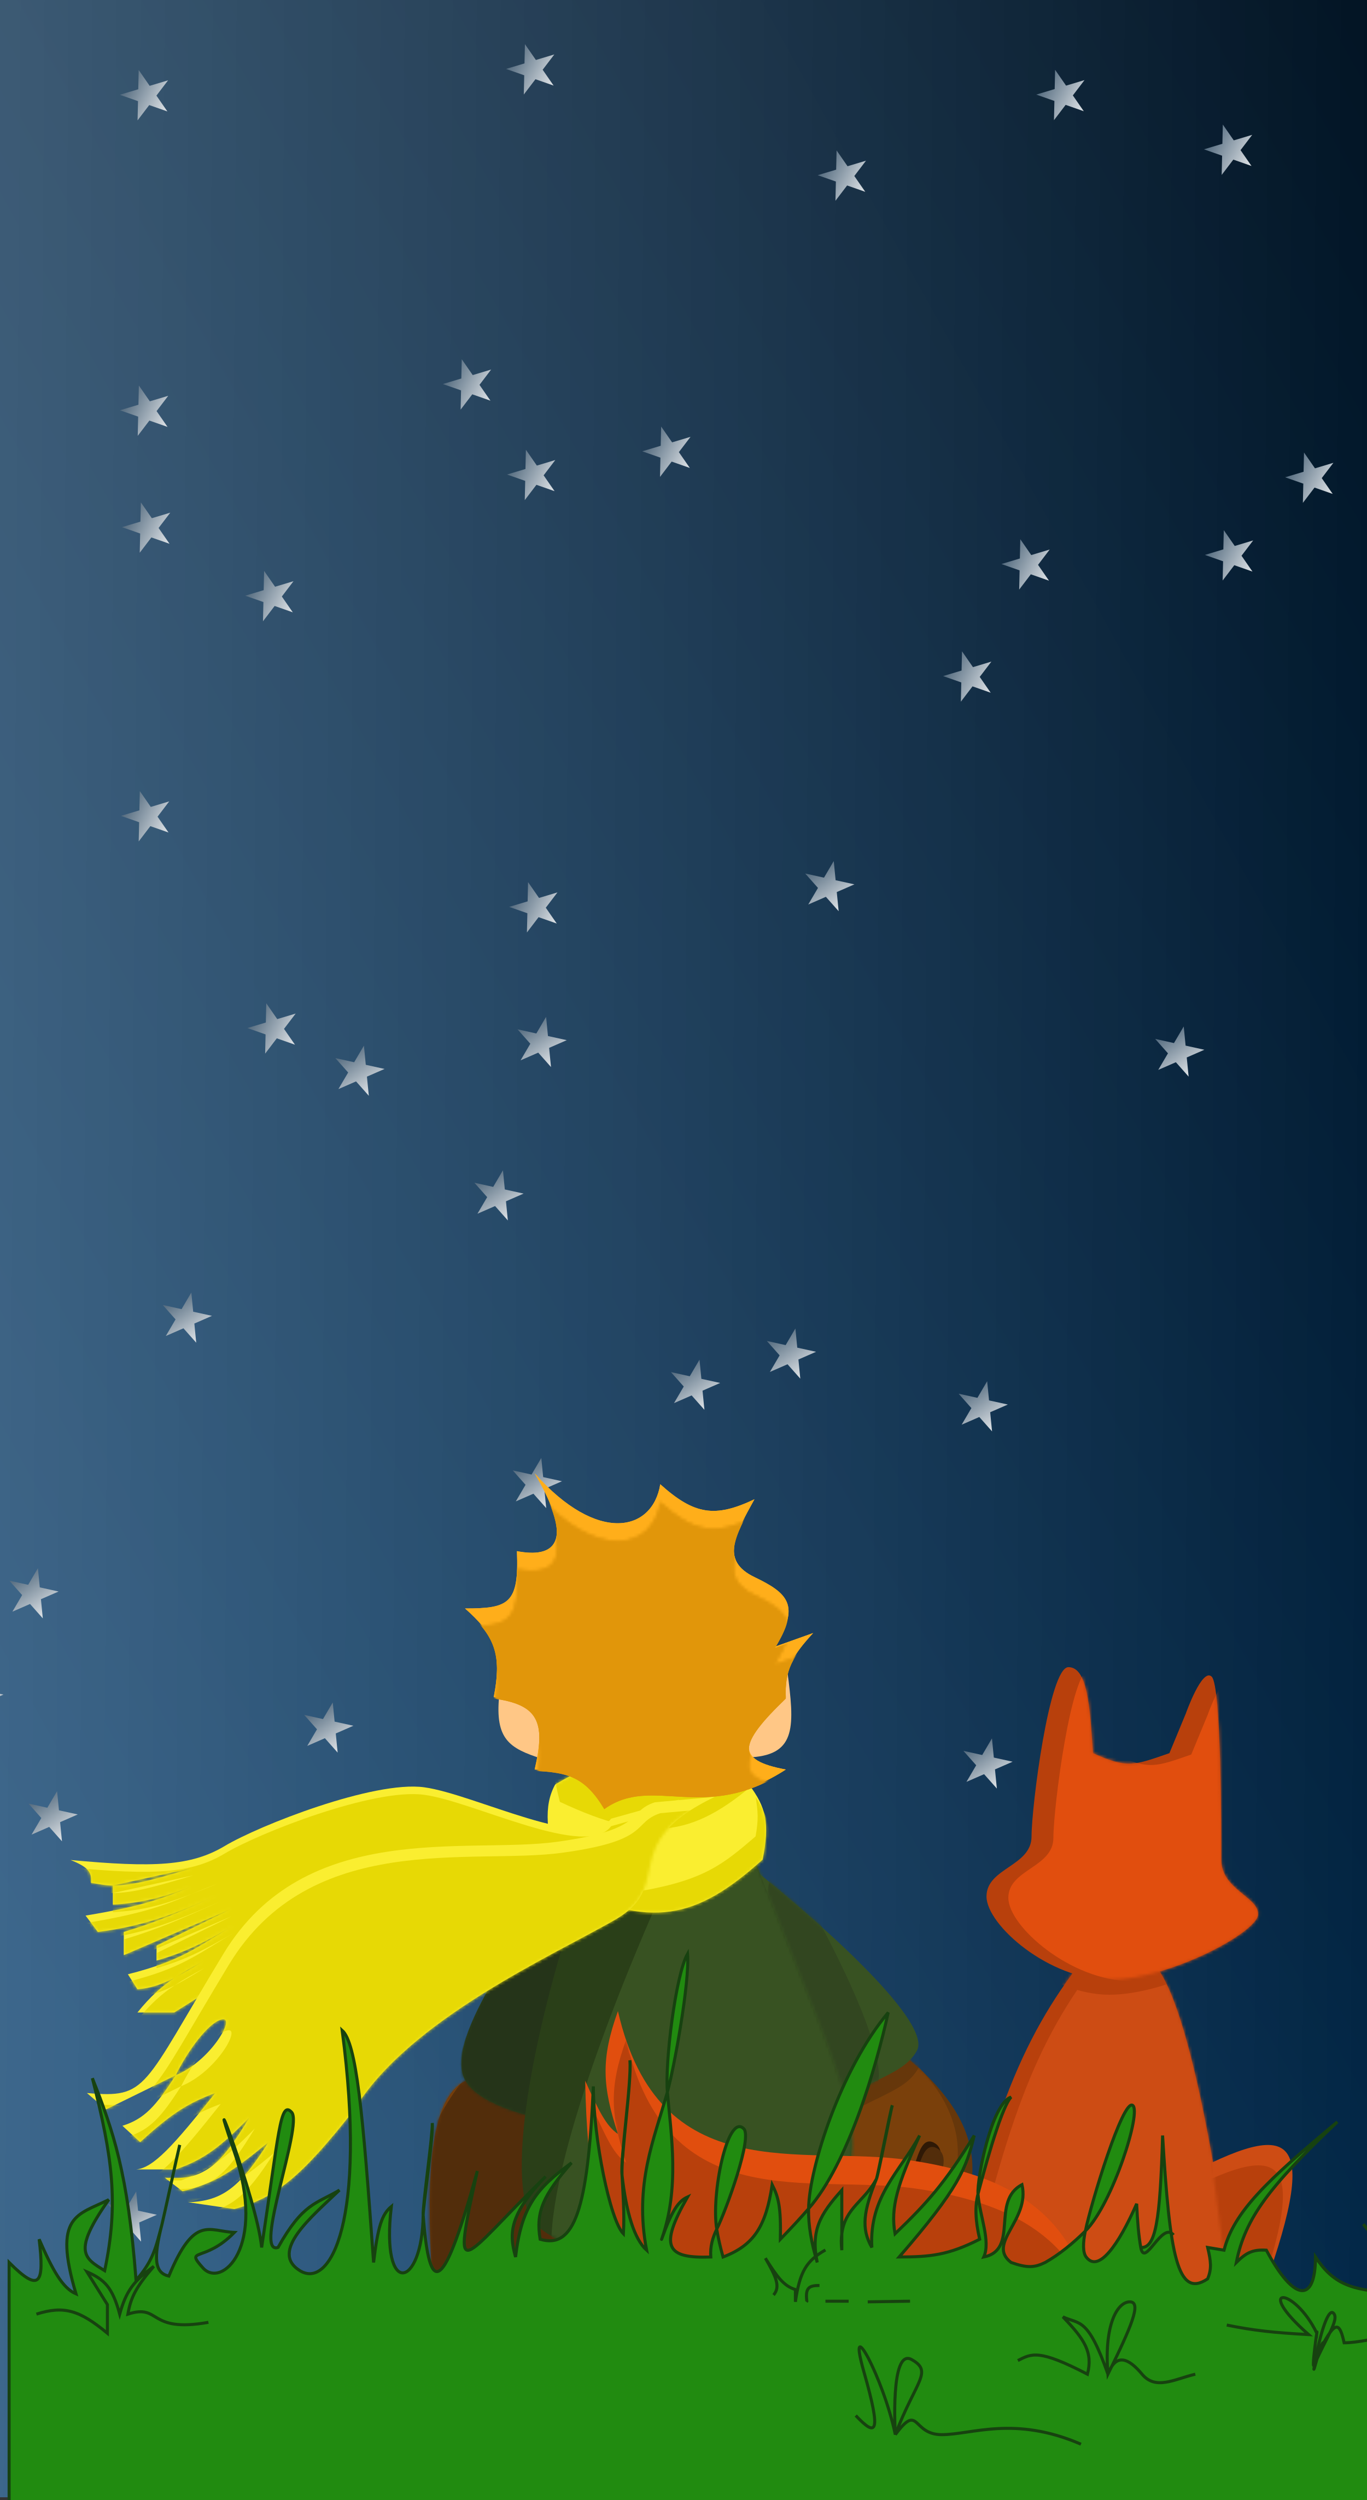 <svg width="450" height="823" viewBox="0 0 450 823" fill="none" xmlns="http://www.w3.org/2000/svg">
<rect x="0" y="0" width="450" height="823" fill="#333333" stroke="none"/>
<rect x="-923.711" width="1373.71" height="822.063" fill="url(#paint0_linear)"/>
<rect x="-923.711" width="1373.71" height="822.063" fill="url(#paint1_linear)" style="mix-blend-mode:darken"/>
<rect x="-923.711" width="1373.71" height="822.063" fill="url(#paint2_linear)"/>
<path d="M46.026 260.415L49.633 265.622L55.701 263.801L51.863 268.841L55.47 274.048L49.491 271.955L45.653 276.995L45.795 270.662L39.816 268.569L45.883 266.748L46.026 260.415Z" fill="url(#paint3_linear)"/>
<path d="M347.328 22.982L350.935 28.189L357.003 26.368L353.165 31.408L356.772 36.615L350.793 34.522L346.955 39.562L347.097 33.229L341.118 31.136L347.186 29.315L347.328 22.982Z" fill="url(#paint4_linear)"/>
<path d="M429.263 148.961L432.871 154.168L438.938 152.347L435.1 157.387L438.707 162.594L432.728 160.501L428.89 165.541L429.033 159.208L423.054 157.115L429.121 155.294L429.263 148.961Z" fill="url(#paint5_linear)"/>
<path d="M335.869 177.511L339.476 182.718L345.544 180.897L341.706 185.937L345.313 191.144L339.334 189.051L335.496 194.091L335.638 187.758L329.659 185.665L335.727 183.844L335.869 177.511Z" fill="url(#paint6_linear)"/>
<path d="M45.708 126.9L49.315 132.108L55.383 130.286L51.544 135.326L55.152 140.534L49.173 138.441L45.335 143.481L45.477 137.148L39.498 135.055L45.565 133.233L45.708 126.9Z" fill="url(#paint7_linear)"/>
<path d="M173.117 148.05L176.724 153.258L182.791 151.436L178.953 156.476L182.561 161.684L176.582 159.591L172.744 164.631L172.886 158.298L166.907 156.205L172.974 154.383L173.117 148.05Z" fill="url(#paint8_linear)"/>
<path d="M86.941 187.935L90.549 193.143L96.616 191.321L92.778 196.361L96.385 201.569L90.406 199.476L86.568 204.516L86.711 198.183L80.732 196.09L86.799 194.268L86.941 187.935Z" fill="url(#paint9_linear)"/>
<path d="M45.657 23.047L49.264 28.255L55.331 26.433L51.493 31.473L55.1 36.681L49.121 34.588L45.283 39.628L45.426 33.295L39.447 31.202L45.514 29.381L45.657 23.047Z" fill="url(#paint10_linear)"/>
<path d="M-12.098 113.942L-8.49 119.15L-2.423 117.328L-6.261 122.368L-2.654 127.576L-8.633 125.483L-12.471 130.523L-12.328 124.19L-18.308 122.097L-12.24 120.275L-12.098 113.942Z" fill="url(#paint11_linear)"/>
<path d="M172.799 14.537L176.406 19.744L182.474 17.923L178.636 22.962L182.243 28.17L176.264 26.077L172.426 31.117L172.568 24.784L166.589 22.691L172.656 20.87L172.799 14.537Z" fill="url(#paint12_linear)"/>
<path d="M173.829 290.378L177.437 295.585L183.504 293.764L179.666 298.804L183.273 304.011L177.294 301.919L173.456 306.958L173.599 300.625L167.619 298.532L173.687 296.711L173.829 290.378Z" fill="url(#paint13_linear)"/>
<path d="M87.653 330.263L91.26 335.47L97.328 333.649L93.49 338.688L97.097 343.896L91.118 341.803L87.28 346.843L87.422 340.51L81.443 338.417L87.51 336.596L87.653 330.263Z" fill="url(#paint14_linear)"/>
<path d="M46.368 165.375L49.976 170.583L56.043 168.761L52.205 173.801L55.812 179.008L49.833 176.916L45.995 181.955L46.138 175.622L40.159 173.53L46.226 171.708L46.368 165.375Z" fill="url(#paint15_linear)"/>
<path d="M-11.386 256.27L-7.779 261.477L-1.711 259.656L-5.549 264.696L-1.942 269.903L-7.921 267.81L-11.759 272.85L-11.617 266.517L-17.596 264.424L-11.528 262.603L-11.386 256.27Z" fill="url(#paint16_linear)"/>
<path d="M152.003 118.262L155.61 123.469L161.678 121.648L157.84 126.688L161.447 131.895L155.468 129.803L151.63 134.842L151.772 128.509L145.793 126.417L151.861 124.595L152.003 118.262Z" fill="url(#paint17_linear)"/>
<path d="M402.853 174.516L406.46 179.723L412.527 177.902L408.689 182.942L412.296 188.149L406.317 186.056L402.479 191.096L402.622 184.763L396.643 182.67L402.71 180.849L402.853 174.516Z" fill="url(#paint18_linear)"/>
<path d="M316.677 214.401L320.284 219.608L326.351 217.787L322.514 222.827L326.121 228.034L320.142 225.941L316.304 230.981L316.446 224.648L310.467 222.555L316.534 220.734L316.677 214.401Z" fill="url(#paint19_linear)"/>
<path d="M275.392 49.513L278.999 54.72L285.067 52.899L281.229 57.939L284.836 63.146L278.857 61.054L275.019 66.093L275.161 59.76L269.182 57.667L275.25 55.846L275.392 49.513Z" fill="url(#paint20_linear)"/>
<path d="M217.638 140.408L221.245 145.615L227.313 143.794L223.475 148.834L227.082 154.041L221.103 151.948L217.265 156.988L217.407 150.655L211.428 148.562L217.496 146.741L217.638 140.408Z" fill="url(#paint21_linear)"/>
<path d="M402.535 41.002L406.142 46.209L412.209 44.388L408.371 49.428L411.979 54.635L405.999 52.542L402.162 57.582L402.304 51.249L396.325 49.156L402.392 47.335L402.535 41.002Z" fill="url(#paint22_linear)"/>
<path d="M165.563 385.242L166.179 391.547L172.366 392.909L166.56 395.443L167.176 401.748L162.972 397.01L157.166 399.544L160.373 394.081L156.169 389.343L162.355 390.705L165.563 385.242Z" fill="url(#paint23_linear)"/>
<path d="M119.795 344.209L120.411 350.514L126.598 351.876L120.792 354.41L121.409 360.715L117.204 355.977L111.399 358.511L114.606 353.048L110.401 348.31L116.588 349.672L119.795 344.209Z" fill="url(#paint24_linear)"/>
<path d="M326.539 572.259L327.156 578.564L333.342 579.926L327.537 582.46L328.153 588.765L323.949 584.027L318.143 586.561L321.35 581.098L317.146 576.36L323.332 577.722L326.539 572.259Z" fill="url(#paint25_linear)"/>
<path d="M336.798 722.188L337.414 728.493L343.601 729.855L337.795 732.39L338.412 738.694L334.207 733.956L328.401 736.491L331.608 731.028L327.404 726.289L333.591 727.651L336.798 722.188Z" fill="url(#paint26_linear)"/>
<path d="M241.316 701.672L241.933 707.976L248.119 709.338L242.314 711.873L242.93 718.178L238.726 713.439L232.92 715.974L236.127 710.511L231.922 705.773L238.109 707.135L241.316 701.672Z" fill="url(#paint27_linear)"/>
<path d="M261.833 437.323L262.449 443.627L268.636 444.989L262.83 447.524L263.447 453.829L259.242 449.09L253.437 451.625L256.644 446.162L252.439 441.424L258.626 442.786L261.833 437.323Z" fill="url(#paint28_linear)"/>
<path d="M12.477 516.233L13.094 522.538L19.28 523.9L13.475 526.434L14.091 532.739L9.886 528.001L4.081 530.535L7.288 525.072L3.083 520.334L9.27 521.696L12.477 516.233Z" fill="url(#paint29_linear)"/>
<path d="M113.482 596.722L114.098 603.026L120.285 604.388L114.479 606.923L115.096 613.227L110.891 608.489L105.086 611.024L108.293 605.561L104.088 600.822L110.275 602.184L113.482 596.722Z" fill="url(#paint30_linear)"/>
<path d="M18.79 589.619L19.406 595.924L25.593 597.286L19.787 599.821L20.404 606.125L16.199 601.387L10.394 603.922L13.601 598.459L9.396 593.72L15.583 595.082L18.79 589.619Z" fill="url(#paint31_linear)"/>
<path d="M62.979 425.486L63.596 431.791L69.782 433.153L63.977 435.687L64.593 441.992L60.389 437.254L54.583 439.788L57.79 434.325L53.586 429.587L59.772 430.949L62.979 425.486Z" fill="url(#paint32_linear)"/>
<path d="M178.188 479.934L178.805 486.239L184.991 487.601L179.186 490.135L179.802 496.44L175.598 491.702L169.792 494.236L172.999 488.773L168.795 484.035L174.981 485.397L178.188 479.934Z" fill="url(#paint33_linear)"/>
<path d="M44.83 721.399L45.447 727.704L51.633 729.066L45.828 731.601L46.444 737.905L42.239 733.167L36.434 735.702L39.641 730.239L35.436 725.5L41.623 726.862L44.83 721.399Z" fill="url(#paint34_linear)"/>
<path d="M-5.672 550.164L-5.056 556.469L1.131 557.831L-4.675 560.365L-4.058 566.67L-8.263 561.932L-14.069 564.466L-10.861 559.003L-15.066 554.265L-8.879 555.627L-5.672 550.164Z" fill="url(#paint35_linear)"/>
<path d="M109.536 560.423L110.153 566.727L116.339 568.089L110.534 570.624L111.15 576.929L106.946 572.19L101.14 574.725L104.347 569.262L100.143 564.524L106.329 565.886L109.536 560.423Z" fill="url(#paint36_linear)"/>
<path d="M301.288 731.658L301.904 737.962L308.091 739.324L302.285 741.859L302.902 748.163L298.697 743.425L292.892 745.96L296.099 740.497L291.894 735.759L298.081 737.12L301.288 731.658Z" fill="url(#paint37_linear)"/>
<path d="M206.596 724.556L207.212 730.86L213.399 732.222L207.593 734.757L208.21 741.062L204.005 736.323L198.199 738.858L201.407 733.395L197.202 728.657L203.389 730.019L206.596 724.556Z" fill="url(#paint38_linear)"/>
<path d="M250.785 560.423L251.402 566.727L257.588 568.089L251.783 570.624L252.399 576.929L248.195 572.19L242.389 574.725L245.596 569.262L241.392 564.524L247.578 565.886L250.785 560.423Z" fill="url(#paint39_linear)"/>
<path d="M156.093 611.714L156.71 618.019L162.896 619.381L157.091 621.915L157.707 628.22L153.503 623.482L147.697 626.016L150.904 620.553L146.7 615.815L152.886 617.177L156.093 611.714Z" fill="url(#paint40_linear)"/>
<path d="M365.994 614.871L366.611 621.175L372.797 622.537L366.992 625.072L367.608 631.377L363.404 626.638L357.598 629.173L360.805 623.71L356.601 618.972L362.787 620.334L365.994 614.871Z" fill="url(#paint41_linear)"/>
<path d="M324.961 454.683L325.577 460.988L331.764 462.35L325.958 464.884L326.575 471.189L322.37 466.451L316.565 468.985L319.772 463.522L315.567 458.784L321.754 460.146L324.961 454.683Z" fill="url(#paint42_linear)"/>
<path d="M230.269 447.581L230.885 453.886L237.072 455.248L231.266 457.782L231.883 464.087L227.678 459.349L221.873 461.883L225.08 456.42L220.875 451.682L227.062 453.044L230.269 447.581Z" fill="url(#paint43_linear)"/>
<path d="M274.458 283.448L275.075 289.753L281.261 291.115L275.456 293.649L276.072 299.954L271.868 295.216L266.062 297.75L269.269 292.287L265.065 287.549L271.251 288.911L274.458 283.448Z" fill="url(#paint44_linear)"/>
<path d="M179.766 334.74L180.383 341.044L186.569 342.406L180.764 344.941L181.38 351.246L177.176 346.507L171.37 349.042L174.577 343.579L170.372 338.841L176.559 340.203L179.766 334.74Z" fill="url(#paint45_linear)"/>
<path d="M389.667 337.896L390.284 344.201L396.47 345.563L390.665 348.097L391.281 354.402L387.077 349.664L381.271 352.198L384.478 346.735L380.274 341.997L386.46 343.359L389.667 337.896Z" fill="url(#paint46_linear)"/>
<path d="M271.271 692.582C271.271 692.582 266.328 651.695 297.334 676.407C328.34 701.119 330.539 729.162 286.1 763.573L282.056 781.546L143.202 789.633V763.573C139.48 715.955 140.912 687.61 155.784 684.045C229.574 656.863 227.433 688.214 271.271 692.582Z" fill="#66370B"/>
<mask id="mask0" mask-type="alpha" maskUnits="userSpaceOnUse" x="141" y="668" width="180" height="122">
<path d="M271.271 692.582C271.271 692.582 266.328 651.695 297.334 676.407C328.34 701.119 330.539 729.162 286.1 763.573L282.056 781.546L143.202 789.633V763.573C139.48 715.955 140.912 687.61 155.784 684.045C229.574 656.863 227.433 688.214 271.271 692.582Z" fill="#7A400B"/>
</mask>
<g mask="url(#mask0)">
<path d="M266.469 687.488C266.469 687.488 261.526 646.601 292.532 671.313C323.538 696.025 325.736 724.068 281.298 758.48L277.253 776.452L138.4 784.54V758.48C134.677 710.861 136.11 682.516 150.982 678.951C224.771 651.769 222.63 683.12 266.469 687.488Z" fill="#7A400B"/>
<path d="M248.263 616.648C279 696.218 289.605 710.105 271.181 732.571C252.757 755.036 180.409 751.891 173.669 732.571C166.928 713.25 178.054 662.205 194.34 616.648H248.263Z" fill="#66370B"/>
<path d="M188.362 734.333C172.145 759.552 168.019 775.506 168.909 807.106L95.569 796.258L115.363 780.074C136.071 707.324 148.492 674.647 176.068 670.411L230.556 690.458L188.362 734.333Z" fill="#522D0B"/>
<path d="M247.933 620.659C274.137 641.719 307.147 671.973 302.237 680.9C297.294 689.886 284.712 689.886 262.243 706.511L247.933 620.659Z" fill="#66370B"/>
</g>
<path d="M290.594 732.119C291.05 718.887 294.638 712.799 297.334 714.147C300.03 715.495 299.35 722.101 290.594 732.119Z" fill="#2F1906"/>
<path d="M290.594 732.119C302.726 723.133 300.97 701.491 307.669 706.062C314.368 710.632 298.253 734.002 286.274 738.412C287.67 736.473 289.103 734.38 290.594 732.119Z" fill="#2F1906"/>
<path d="M251.05 762.672C267.01 759.13 275.553 753.302 286.274 738.412M290.594 732.119C291.05 718.887 294.638 712.799 297.334 714.147C300.03 715.495 299.35 722.101 290.594 732.119ZM290.594 732.119C302.726 723.133 300.97 701.491 307.669 706.062C314.368 710.632 298.253 734.002 286.274 738.412M290.594 732.119C289.103 734.38 287.67 736.473 286.274 738.412" stroke="#2F1906"/>
<path d="M291.492 733.916C291.949 720.684 295.537 714.596 298.233 715.944C300.929 717.292 300.248 723.899 291.492 733.916Z" fill="#522D0B"/>
<path d="M291.492 733.916C303.625 724.93 301.869 703.288 308.568 707.859C315.267 712.43 299.151 735.799 287.172 740.209C288.568 738.27 290.001 736.178 291.492 733.916Z" fill="#522D0B"/>
<path d="M251.948 764.47C267.909 760.928 276.451 755.1 287.172 740.209M291.492 733.916C291.949 720.684 295.537 714.596 298.233 715.944C300.929 717.292 300.248 723.899 291.492 733.916ZM291.492 733.916C303.625 724.93 301.869 703.288 308.568 707.859C315.267 712.43 299.151 735.799 287.172 740.209M291.492 733.916C290.001 736.178 288.568 738.27 287.172 740.209" stroke="#522D0B"/>
<path d="M185.892 698.872C185.892 698.872 154.885 694.829 152.189 682.248C149.493 669.667 166.167 645.084 177.803 628.33L210.157 630.577L185.892 698.872Z" fill="#2A3F18"/>
<mask id="mask1" mask-type="alpha" maskUnits="userSpaceOnUse" x="151" y="628" width="60" height="71">
<path d="M185.892 698.872C185.892 698.872 154.885 694.829 152.189 682.248C149.493 669.667 166.167 645.084 177.803 628.33L210.157 630.577L185.892 698.872Z" fill="#385222"/>
</mask>
<g mask="url(#mask1)">
<path d="M185.283 700.221C185.283 700.221 154.277 696.177 151.581 683.596C148.885 671.015 165.559 646.432 177.195 629.679L209.549 631.925L185.283 700.221Z" fill="#253419"/>
</g>
<path d="M247.524 614.818C273.728 635.878 306.738 666.132 301.827 675.059C296.884 684.045 284.302 684.045 261.834 700.67L247.524 614.818Z" fill="#385222"/>
<mask id="mask2" mask-type="alpha" maskUnits="userSpaceOnUse" x="247" y="611" width="56" height="90">
<path d="M247.524 614.818C273.728 635.878 306.738 666.132 301.827 675.059C296.884 684.045 284.302 684.045 261.834 700.67L247.524 614.818Z" fill="#385222"/>
</mask>
<g mask="url(#mask2)">
<path d="M255.032 606.662C273.444 637.416 295.416 680.263 287.737 688.686C280.008 697.165 267.846 693.541 240.668 705.39L255.032 606.662Z" fill="#324620"/>
</g>
<path d="M248.353 612.155C279.089 691.725 289.695 705.612 271.271 728.078C252.847 750.543 180.499 747.398 173.758 728.078C167.018 708.757 178.144 657.712 194.429 612.155H248.353Z" fill="#2A3F18"/>
<mask id="mask3" mask-type="alpha" maskUnits="userSpaceOnUse" x="171" y="612" width="110" height="132">
<path d="M248.667 612.605C279.447 691.923 290.068 705.767 271.617 728.161C253.167 750.556 180.717 747.421 173.967 728.161C167.217 708.902 178.358 658.017 194.667 612.605H248.667Z" fill="#141E0C"/>
</mask>
<g mask="url(#mask3)">
<path d="M284.929 603.194C294.5 713.637 301.32 733.93 277.396 759.856C253.472 785.782 183.209 767.621 181.595 740.944C179.981 714.267 204.144 649.397 231.952 592.736L284.929 603.194Z" fill="#385222"/>
</g>
<path d="M246.556 587.443C252.174 594.891 253.447 600.138 251.05 612.155C228.89 632.017 214.499 634.98 184.094 620.692C179.715 602.577 178.88 594.576 182.746 587.443C212.469 569.431 222.558 583.987 246.556 587.443Z" fill="#FAEE30"/>
<mask id="mask4" mask-type="alpha" maskUnits="userSpaceOnUse" x="180" y="578" width="73" height="52">
<path d="M246.556 587.443C252.174 594.891 253.447 600.138 251.05 612.155C228.89 632.017 214.499 634.98 184.094 620.692C179.715 602.577 178.88 594.576 182.746 587.443C212.469 569.431 222.558 583.987 246.556 587.443Z" fill="#FAEE30"/>
</mask>
<g mask="url(#mask4)">
<path d="M248.726 591.487C249.566 596.295 249.705 599.102 248.726 604.517C238.016 613.696 231.937 618.802 210.979 622.489L183.119 614.851C208.224 639.497 223.594 636.675 252.321 614.851C254.465 602.648 252.988 598.131 248.726 591.487Z" fill="#E7D905"/>
<path d="M246.752 559.879C252.371 567.327 253.643 572.574 251.246 584.591C229.086 604.453 214.695 607.416 184.29 593.128C179.911 575.013 179.076 567.011 182.942 559.879C212.665 541.867 222.754 556.423 246.752 559.879Z" fill="#E7D905"/>
</g>
<path d="M139.607 588.342C156.233 590.589 193.024 609.735 201.17 598.676L223.638 592.386L175.556 620.316L111.746 628.331L57.373 662.478H45.24C49.523 657.183 53.148 653.949 57.491 651.064C60.264 649.649 63.4 647.792 67.259 645.404C63.446 647.458 60.317 649.187 57.491 651.064C52.961 653.375 49.402 654.505 45.24 654.84L42.095 649.898C60.198 645.346 65.049 640.675 77.145 633.722C67.157 639.403 61.553 642.499 51.531 645.404V640.462L76.246 628.331L40.747 643.607V635.969C51.876 632.617 59.271 629.382 72.651 623.388C56.371 630.563 47.368 634.007 32.209 635.969L28.164 630.577C47.481 627.415 54.354 624.594 63.126 620.981C65.776 619.965 68.607 618.821 71.753 617.547C68.466 618.78 65.714 619.915 63.126 620.981C54.141 624.425 47.232 626.398 37.152 626.983V620.692C44.192 620.618 51.651 618.434 63.664 614.851L37.152 620.692C34.761 620.718 32.418 620.166 29.962 619.794C30.271 616.313 29.072 614.617 23.221 612.282C50.589 614.836 62.945 614.294 74 607.663C85.234 600.923 122.98 586.095 139.607 588.342Z" fill="#FAEE30"/>
<mask id="mask5" mask-type="alpha" maskUnits="userSpaceOnUse" x="21" y="588" width="203" height="75">
<path d="M139.607 588.342C156.233 590.589 193.024 609.735 201.17 598.676L223.638 592.386L175.556 620.316L111.746 628.331L57.373 662.478H45.24C49.523 657.183 53.148 653.949 57.491 651.064C60.264 649.649 63.4 647.792 67.259 645.404C63.446 647.458 60.317 649.187 57.491 651.064C52.961 653.375 49.402 654.505 45.24 654.84L42.095 649.898C60.198 645.346 65.049 640.675 77.145 633.722C67.157 639.403 61.553 642.499 51.531 645.404V640.462L76.246 628.331L40.747 643.607V635.969C51.876 632.617 59.271 629.382 72.651 623.388C56.371 630.563 47.368 634.007 32.209 635.969L28.164 630.577C47.481 627.415 54.354 624.594 63.126 620.981C65.776 619.965 68.607 618.821 71.753 617.547C68.466 618.78 65.714 619.915 63.126 620.981C54.141 624.425 47.232 626.398 37.152 626.983V620.692C44.192 620.618 51.651 618.434 63.664 614.851L37.152 620.692C34.761 620.718 32.418 620.166 29.962 619.794C30.271 616.313 29.072 614.617 23.221 612.282C50.589 614.836 62.945 614.294 74 607.663C85.234 600.923 122.98 586.095 139.607 588.342Z" fill="#E7D905"/>
</mask>
<g mask="url(#mask5)">
<path d="M139.607 590.818C156.233 593.065 193.024 612.211 201.17 601.152L223.638 594.861L175.556 622.792L111.746 630.806L57.373 664.954H45.24C49.523 659.659 53.147 656.425 57.491 653.54C60.264 652.125 63.399 650.268 67.259 647.88C63.446 649.934 60.316 651.663 57.491 653.54C52.961 655.851 49.401 656.981 45.24 657.316L42.095 652.373C60.198 647.822 65.049 643.151 77.145 636.198C67.157 641.879 61.553 644.975 51.531 647.88V642.938L76.246 630.806L40.746 646.083V638.445C51.875 635.093 59.271 631.858 72.651 625.864C56.371 633.039 47.368 636.483 32.209 638.445L28.164 633.053C47.481 629.891 54.354 627.07 63.126 623.456C65.776 622.441 68.607 621.297 71.753 620.023C68.466 621.256 65.713 622.39 63.126 623.456C54.141 626.9 47.232 628.874 37.152 629.458V623.168C44.192 623.094 51.651 620.91 63.664 617.327L37.152 623.168C34.761 623.193 32.418 622.642 29.962 622.269C30.271 618.789 29.072 617.093 23.221 614.758C50.589 617.312 62.945 616.77 73.999 610.139C85.234 603.399 122.98 588.571 139.607 590.818Z" fill="#E7D905"/>
</g>
<path d="M235.322 591.487C202.518 607.213 222.739 620.243 202.518 631.925C182.297 643.607 134.664 664.725 116.689 694.38C99.149 716.762 90.575 723.603 77.145 727.179L61.867 724.933C73.633 724.635 79.278 719.469 88.379 705.163C76.918 714.615 70.627 718.867 60.069 721.338L54.228 716.845C67.886 718.215 73.252 711.479 82.088 697.075C72.465 706.856 67.136 710.892 57.823 714.149H44.791C50.481 713.656 57.023 706.411 70.854 688.988C62.224 692.225 56.982 695.254 46.139 705.163L40.297 699.771C47.527 697.53 51.309 693.311 57.823 683.147C69.003 678.637 77.145 664.725 73.55 664.725C69.956 664.725 63.049 672.777 57.823 683.147L34.905 694.38L28.614 688.988C48.795 690.732 46.589 687.64 73.55 643.158C100.512 598.676 153.537 610.358 183.195 606.314C212.853 602.271 206.113 596.429 215.55 593.284L235.322 591.487Z" fill="#FAEE30"/>
<mask id="mask6" mask-type="alpha" maskUnits="userSpaceOnUse" x="28" y="591" width="208" height="137">
<path d="M235.322 591.487C202.518 607.213 222.739 620.243 202.518 631.925C182.297 643.607 134.664 664.725 116.689 694.38C99.149 716.762 90.575 723.603 77.145 727.179L61.867 724.933C73.633 724.635 79.278 719.469 88.379 705.163C76.918 714.615 70.627 718.867 60.069 721.338L54.228 716.845C67.886 718.215 73.252 711.479 82.088 697.075C72.465 706.856 67.136 710.892 57.823 714.149H44.791C50.481 713.656 57.023 706.411 70.854 688.988C62.224 692.225 56.982 695.254 46.139 705.163L40.297 699.771C47.527 697.53 51.309 693.311 57.823 683.147C69.003 678.637 77.145 664.725 73.55 664.725C69.956 664.725 63.049 672.777 57.823 683.147L34.905 694.38L28.614 688.988C48.795 690.732 46.589 687.64 73.55 643.158C100.512 598.676 153.537 610.358 183.195 606.314C212.853 602.271 206.113 596.429 215.55 593.284L235.322 591.487Z" fill="#FAEE30"/>
</mask>
<g mask="url(#mask6)">
<path d="M237.119 595.082C204.316 610.808 224.537 623.838 204.316 635.52C184.094 647.202 136.462 668.32 118.487 697.974C100.946 720.357 92.372 727.197 78.943 730.774L63.664 728.527C75.431 728.229 81.075 723.064 90.177 708.758C78.716 718.21 72.425 722.461 61.867 724.933L56.025 720.44C69.684 721.81 75.049 715.074 83.886 700.67C74.263 710.45 68.934 714.487 59.62 717.744H46.589C52.278 717.251 58.82 710.006 72.652 692.583C64.021 695.82 58.78 698.849 47.937 708.758L42.095 703.366C49.325 701.124 53.107 696.905 59.62 686.741C70.8 682.232 78.943 668.32 75.348 668.32C71.753 668.32 64.847 676.371 59.62 686.741L36.703 697.974L30.412 692.583C50.592 694.327 48.386 691.235 75.348 646.753C102.31 602.271 155.335 613.953 184.993 609.909C214.651 605.866 207.911 600.024 217.347 596.879L237.119 595.082Z" fill="#E7D905"/>
</g>
<path d="M259.188 550.15C261.539 568.031 262.23 577.436 247.504 578.457L236.729 566.319L259.188 550.15Z" fill="#FFC786"/>
<path d="M178.252 578.906C167.66 575.516 162.92 572.527 164.322 558.238L183.645 554.194L188.138 576.66L178.252 578.906Z" fill="#FFC786"/>
<path d="M255.093 542.063C263.431 528.511 259.587 524.539 248.353 519.148C237.154 513.773 241.807 505.365 248.291 493.649L248.353 493.537C235.344 499.712 228.554 498.645 217.347 488.594C214.83 504.234 196.676 508.364 176.005 485C189.486 507.915 182.443 512.986 170.164 510.611C170.904 527.973 167.467 529.482 153.088 529.482C162.554 537.839 165.436 543.803 162.524 558.687C177.054 560.721 179.801 566.093 176.005 582.501C187.017 583.022 192.622 584.523 198.923 595.081C215 583.575 231.727 600.024 258.688 582.501C241.977 579.39 242.984 573.803 258.688 558.687C258.208 549.13 261.085 544.803 267.676 537.569L255.093 542.063Z" fill="#FFAE1A"/>
<path d="M255.093 542.063C263.431 528.511 259.587 524.539 248.353 519.148C237.154 513.773 241.807 505.365 248.291 493.649L248.353 493.537C235.344 499.712 228.554 498.645 217.347 488.594C214.83 504.234 196.676 508.364 176.005 485C189.486 507.915 182.443 512.986 170.164 510.611C170.904 527.973 167.467 529.482 153.088 529.482C162.554 537.839 165.436 543.803 162.524 558.687C177.054 560.721 179.801 566.093 176.005 582.501C187.017 583.022 192.622 584.523 198.923 595.081C215 583.575 231.727 600.024 258.688 582.501C241.977 579.39 242.984 573.803 258.688 558.687C258.208 549.13 261.085 544.803 267.676 537.569L255.093 542.063Z" fill="#FFAE1A"/>
<mask id="mask7" mask-type="alpha" maskUnits="userSpaceOnUse" x="153" y="490" width="115" height="111">
<path d="M255.093 547.904C263.431 534.352 259.587 530.381 248.353 524.989C237.154 519.614 241.807 511.206 248.291 499.49L248.353 499.378C235.344 505.554 228.554 504.486 217.347 494.436C214.83 510.075 196.676 514.205 176.005 490.841C189.486 513.756 182.443 518.827 170.164 516.452C170.904 533.814 167.467 535.323 153.088 535.323C162.554 543.68 165.436 549.644 162.524 564.528C177.054 566.562 179.801 571.934 176.005 588.342C187.017 588.864 192.622 590.364 198.923 600.922C215 589.416 231.727 605.865 258.688 588.342C241.977 585.231 242.984 579.644 258.688 564.528C258.208 554.971 261.085 550.645 267.676 543.411L255.093 547.904Z" fill="#FFAE1A"/>
<path d="M255.093 547.904C263.431 534.352 259.587 530.381 248.353 524.989C237.154 519.614 241.807 511.206 248.291 499.49L248.353 499.378C235.344 505.554 228.554 504.486 217.347 494.436C214.83 510.075 196.676 514.205 176.005 490.841C189.486 513.756 182.443 518.827 170.164 516.452C170.904 533.814 167.467 535.323 153.088 535.323C162.554 543.68 165.436 549.644 162.524 564.528C177.054 566.562 179.801 571.934 176.005 588.342C187.017 588.864 192.622 590.364 198.923 600.922C215 589.416 231.727 605.865 258.688 588.342C241.977 585.231 242.984 579.644 258.688 564.528C258.208 554.971 261.085 550.645 267.676 543.411L255.093 547.904Z" fill="#FFAE1A"/>
</mask>
<g mask="url(#mask7)">
<path d="M255.093 542.511C263.431 528.96 259.587 524.988 248.353 519.596C237.154 514.222 241.807 505.814 248.291 494.097L248.353 493.986C235.344 500.161 228.554 499.094 217.347 489.043C214.83 504.683 196.676 508.813 176.005 485.449C189.486 508.364 182.443 513.434 170.164 511.059C170.904 528.422 167.467 529.931 153.088 529.931C162.554 538.287 165.436 544.252 162.524 559.136C177.054 561.17 179.801 566.542 176.005 582.949C187.017 583.471 192.622 584.972 198.923 595.53C215 584.024 231.727 600.473 258.688 582.949C241.977 579.838 242.984 574.251 258.688 559.136C258.208 549.579 261.085 545.252 267.676 538.018L255.093 542.511Z" fill="#E1960A"/>
<path d="M255.093 542.511C263.431 528.96 259.587 524.988 248.353 519.596C237.154 514.222 241.807 505.814 248.291 494.097L248.353 493.986C235.344 500.161 228.554 499.094 217.347 489.043C214.83 504.683 196.676 508.813 176.005 485.449C189.486 508.364 182.443 513.434 170.164 511.059C170.904 528.422 167.467 529.931 153.088 529.931C162.554 538.287 165.436 544.252 162.524 559.136C177.054 561.17 179.801 566.542 176.005 582.949C187.017 583.471 192.622 584.972 198.923 595.53C215 584.024 231.727 600.473 258.688 582.949C241.977 579.838 242.984 574.251 258.688 559.136C258.208 549.579 261.085 545.252 267.676 538.018L255.093 542.511Z" fill="#E1960A"/>
</g>
<path d="M354.852 647.202C333.987 674.696 324.228 702.995 309.467 771.212V788.286L408.776 777.951C404.083 736.799 393.403 662.972 380.466 647.202H354.852Z" fill="#B8400C"/>
<mask id="mask8" mask-type="alpha" maskUnits="userSpaceOnUse" x="309" y="647" width="100" height="142">
<path d="M354.852 647.202C333.987 674.696 324.228 702.995 309.467 771.212V788.286L408.776 777.951C404.083 736.799 393.403 662.972 380.466 647.202H354.852Z" fill="#CD4C14"/>
</mask>
<g mask="url(#mask8)">
<path d="M360.245 647.202C339.379 674.696 329.62 702.995 314.859 771.212V788.286L414.168 777.951C409.475 736.799 398.795 662.972 385.859 647.202H360.245Z" fill="#CD4C14"/>
<path d="M398.89 556.89C395.744 553.745 390.352 569.021 390.352 569.021L384.96 582.051C373.276 586.095 371.09 587.186 359.795 582.051L359.764 581.573C358.766 566.412 357.932 553.745 351.707 553.745C345.416 553.745 339.574 599.575 339.574 609.459C339.574 619.344 324.745 619.794 324.745 629.229C324.745 638.665 345.416 656.637 365.188 656.637C384.96 656.637 414.168 640.911 414.168 635.07C414.168 629.229 402.036 626.983 402.036 617.098C402.036 607.213 402.036 560.035 398.89 556.89Z" fill="#B8400C"/>
</g>
<path d="M358.897 782.894C364.631 730.792 333.283 715.946 298.682 711.004C264.081 706.061 216.898 720.889 203.417 662.029C197.735 677.821 198.262 686.674 203.417 702.467C199.534 699.863 197.079 694.801 192.632 684.944C193.799 747.701 208.491 765.397 254.195 779.749L358.897 782.894Z" fill="#E14E0E"/>
<mask id="mask9" mask-type="alpha" maskUnits="userSpaceOnUse" x="192" y="662" width="168" height="121">
<path d="M358.897 782.894C364.631 730.792 333.283 715.946 298.682 711.004C264.081 706.061 216.898 720.889 203.417 662.029C197.735 677.821 198.262 686.674 203.417 702.467C199.534 699.863 197.079 694.801 192.632 684.944C193.799 747.701 208.491 765.397 254.195 779.749L358.897 782.894Z" fill="#B8400C"/>
</mask>
<g mask="url(#mask9)">
<path d="M361.593 792.329C367.327 740.227 335.979 725.382 301.378 720.439C266.777 715.497 219.594 730.324 206.113 671.464C200.431 687.257 200.958 696.11 206.113 711.902C202.23 709.299 199.775 704.236 195.328 694.379C196.495 757.136 211.187 774.833 256.891 789.184L361.593 792.329Z" fill="#B8400C"/>
</g>
<path d="M398.89 551.947C395.745 548.802 390.352 564.079 390.352 564.079L384.96 577.109C373.277 581.153 371.091 582.244 359.796 577.109L359.764 576.63C358.766 561.469 357.933 548.802 351.707 548.802C345.416 548.802 339.574 594.632 339.574 604.517C339.574 614.402 324.745 614.851 324.745 624.287C324.745 633.722 345.416 651.695 365.188 651.695C384.96 651.695 414.169 635.969 414.169 630.128C414.169 624.287 402.036 622.04 402.036 612.155C402.036 602.27 402.036 555.093 398.89 551.947Z" fill="#B8400C"/>
<mask id="mask10" mask-type="alpha" maskUnits="userSpaceOnUse" x="324" y="548" width="91" height="104">
<path d="M398.89 551.947C395.745 548.802 390.352 564.079 390.352 564.079L384.96 577.109C373.277 581.153 371.091 582.244 359.796 577.109L359.764 576.63C358.766 561.469 357.933 548.802 351.707 548.802C345.416 548.802 339.574 594.632 339.574 604.517C339.574 614.402 324.745 614.851 324.745 624.287C324.745 633.722 345.416 651.695 365.188 651.695C384.96 651.695 414.169 635.969 414.169 630.128C414.169 624.287 402.036 622.04 402.036 612.155C402.036 602.27 402.036 555.093 398.89 551.947Z" fill="#E14E0E"/>
</mask>
<g mask="url(#mask10)">
<path d="M406.08 552.397C402.935 549.252 397.543 564.528 397.543 564.528L392.15 577.558C380.467 581.602 378.281 582.693 366.986 577.558L366.954 577.08C365.956 561.919 365.123 549.252 358.897 549.252C352.606 549.252 346.764 595.081 346.764 604.966C346.764 614.851 331.935 615.3 331.935 624.736C331.935 634.172 352.606 652.144 372.378 652.144C392.15 652.144 421.359 636.418 421.359 630.577C421.359 624.736 409.226 622.489 409.226 612.605C409.226 602.72 409.226 555.542 406.08 552.397Z" fill="#E14E0E"/>
</g>
<path d="M398.89 711.903C430.931 696.785 434.262 708.805 407.428 776.154L398.89 711.903Z" fill="#CD4C14"/>
<mask id="mask11" mask-type="alpha" maskUnits="userSpaceOnUse" x="398" y="706" width="28" height="71">
<path d="M398.89 711.903C430.931 696.785 434.262 708.805 407.428 776.154L398.89 711.903Z" fill="#CD4C14"/>
</mask>
<g mask="url(#mask11)">
<path d="M395.745 718.611C427.785 703.494 431.117 715.514 404.283 782.863L395.745 718.611Z" fill="#B8400C"/>
</g>
<path d="M219.695 688.668C221.902 680.768 227.094 652.41 226.336 643.158C222.399 650.136 218.857 679.037 219.695 688.668Z" fill="#218B10"/>
<path d="M235.942 733.823C239.045 727.539 247.925 703.201 244.76 700.669C239.474 695.653 234.025 722.387 235.942 733.823Z" fill="#218B10"/>
<path d="M266.169 727.083C279.216 712.103 288.41 680.558 292.392 662.478C276.752 681.096 266.39 713.608 266.169 727.083Z" fill="#218B10"/>
<path d="M357.274 734.436C366.27 725.47 375.938 694.896 372.829 693.031C369.6 691.094 359.294 724.754 357.274 734.436Z" fill="#218B10"/>
<path d="M321.947 722.236C323.099 717.849 329.261 694.148 332.835 690.335C326.438 692.405 321.566 717.122 321.947 722.236Z" fill="#218B10"/>
<path fill-rule="evenodd" clip-rule="evenodd" d="M112.646 668.384C120.834 730.705 108.826 753.741 98.716 747.463C88.605 741.184 102.608 729.713 111.747 720.953C103.987 725.556 99.783 725.144 91.525 739.825C83.203 742.625 99.807 699.557 96.019 695.343C92.231 691.128 91.816 702.214 86.132 739.825C84.593 723.921 66.36 676.921 77.145 708.373C87.93 739.825 72.926 753.419 66.81 746.564C60.693 739.709 67.242 745.025 77.145 734.882C68.722 734.493 63.999 728.984 55.576 749.26C50.934 748.179 50.404 743.64 53.329 732.186C51.33 739.67 50.533 744.056 44.791 750.608C42.041 715.101 37.335 701.647 30.411 684.11C37.097 710.425 39.106 725.371 34.456 747.463C27.803 743.368 23.653 741.366 35.804 724.099C25.616 729.214 17.283 729.014 25.019 755.101C20.587 753.213 17.359 747.36 12.886 737.129C14.607 751.597 13.253 755.052 3 744.767V844H226.335H486.967V750.159C469.513 752.203 461.593 746.692 448.771 732.186C455.741 740.695 459.56 745.471 458.657 754.652C444.405 754.058 438.712 751.537 433.043 742.97C433.043 758.246 425.99 757.914 416.866 740.723C412.26 740.443 410.207 741.61 406.98 744.767C409.861 730.131 417.971 719.716 440.233 698.488C416.838 718.012 406.175 728.118 402.935 740.723L397.543 739.825C398.626 744.402 398.928 746.816 397.543 750.159C387.595 756.866 385.05 742.291 382.714 702.981C381.898 731.297 380.423 740.17 375.523 739.825C374.842 735.977 374.439 731.344 374.176 725.447C368.213 738.99 361.594 748.362 357.55 742.97C356.411 741.453 356.483 738.227 357.274 734.436C353.268 738.429 348.682 742.16 344.069 744.767C340.542 746.491 338.166 746.652 332.834 744.767C324.616 738.477 339.159 730.884 336.429 719.156C326.094 724.548 335.595 740.587 323.847 742.97C326.198 737.746 322.476 729.335 321.947 722.236C320.927 726.122 321.017 730.77 322.499 737.129C312.018 742.415 306.245 742.923 295.987 742.97C315.558 720.432 318.157 713.64 320.702 702.981C311.128 718.512 305.316 725.082 294.638 735.331C293.062 726.648 295.499 719.008 302.727 702.981C296.436 714.663 286.064 723.022 286.999 739.825C283.359 733.546 284.324 727.742 288.5 717.296C284.572 724.677 278.241 726.688 277.113 735.331V740.723C276.871 738.339 276.89 737.04 277.113 735.331V720.953C269.784 729.123 266.897 734.327 269.025 744.767C267.084 738.315 266.079 732.595 266.169 727.083C263.425 730.234 260.35 733.55 256.892 737.129C257.114 726.365 256.245 723.252 254.196 719.156C252.117 732.811 248.276 739.074 238.019 742.97C237.1 739.687 236.409 736.607 235.942 733.823C234.639 736.461 233.721 739.493 233.974 742.97C219.291 743.49 216.942 739.645 226.335 723.2C223.125 724.647 221.074 728.062 217.797 737.129C223.778 720.264 220.948 703.081 219.695 688.668C215.365 704.169 208.687 718.996 212.854 740.723C208.824 737.101 206.193 728.504 204.765 716.011C204.984 721.035 205.633 728.546 205.215 735.331C200.844 730.929 195.329 703.88 195.329 686.806C193.531 727.693 189 740.435 177.804 737.129C176.301 728.142 178.804 722.596 188.139 711.967C176.667 720.358 171.675 726.314 169.715 742.97C167.436 734.914 167.822 728.986 179.6 716.46C151.29 744.318 148.506 753.764 157.133 714.663C146.159 754.085 141.434 757.481 139.302 729.175C139.027 753.327 125.228 756.695 128.823 726.345C125.723 728.908 124.407 732.849 122.981 744.767C119.424 694.598 117.289 672.553 112.646 668.384ZM432.739 778.373C436.219 770.026 441.169 763.35 438.884 761.392C437.037 759.809 434.262 769.529 432.739 778.373Z" fill="#218B10"/>
<path d="M432.739 778.373C436.219 770.026 441.169 763.35 438.884 761.392C437.037 759.809 434.262 769.529 432.739 778.373Z" fill="#218B10"/>
<path d="M217.797 737.129C221.074 728.062 223.125 724.647 226.335 723.2C216.942 739.645 219.291 743.49 233.974 742.97C233.721 739.493 234.639 736.461 235.942 733.823M217.797 737.129C217.738 737.295 217.858 736.963 217.797 737.129ZM217.797 737.129C217.857 736.961 217.738 737.293 217.797 737.129ZM217.797 737.129C223.778 720.264 220.948 703.081 219.695 688.668M386.31 735.716C382.526 731.001 376.771 746.874 375.523 739.825M219.695 688.668C221.902 680.768 227.094 652.41 226.336 643.158C222.399 650.136 218.857 679.037 219.695 688.668ZM219.695 688.668C215.365 704.169 208.687 718.996 212.854 740.723C208.824 737.101 206.193 728.504 204.765 716.011M235.942 733.823C239.045 727.539 247.925 703.201 244.76 700.669C239.474 695.653 234.025 722.387 235.942 733.823ZM235.942 733.823C236.409 736.607 237.1 739.687 238.019 742.97C248.276 739.074 252.117 732.811 254.196 719.156C256.245 723.252 257.114 726.365 256.892 737.129C260.35 733.55 263.425 730.234 266.169 727.083M266.169 727.083C279.216 712.103 288.41 680.558 292.392 662.478C276.752 681.096 266.39 713.608 266.169 727.083ZM266.169 727.083C266.079 732.595 267.084 738.315 269.025 744.767C266.897 734.327 269.784 729.123 277.113 720.953V735.331M357.274 734.436C366.27 725.47 375.938 694.896 372.829 693.031C369.6 691.094 359.294 724.754 357.274 734.436ZM357.274 734.436C356.483 738.227 356.411 741.453 357.55 742.97C361.594 748.362 368.213 738.99 374.176 725.447C374.439 731.344 374.842 735.977 375.523 739.825M357.274 734.436C353.268 738.429 348.682 742.16 344.069 744.767C340.542 746.491 338.166 746.652 332.834 744.767C324.616 738.477 339.159 730.884 336.429 719.156C326.094 724.548 335.595 740.587 323.847 742.97C326.198 737.746 322.476 729.335 321.947 722.236M321.947 722.236C323.099 717.849 329.261 694.148 332.835 690.335C326.438 692.405 321.566 717.122 321.947 722.236ZM321.947 722.236C320.927 726.122 321.017 730.77 322.499 737.129C312.018 742.415 306.245 742.923 295.987 742.97C315.558 720.432 318.157 713.64 320.702 702.981C311.128 718.512 305.316 725.082 294.638 735.331C293.062 726.648 295.499 719.008 302.727 702.981C296.436 714.663 286.064 723.022 286.999 739.825C283.359 733.546 284.324 727.742 288.5 717.296M288.5 717.296C284.572 724.677 278.241 726.688 277.113 735.331M288.5 717.296C289.003 716.039 293.148 694.431 293.741 693.031C293.271 694.543 289.118 716.136 288.5 717.296ZM277.113 735.331V740.723C276.871 738.339 276.89 737.04 277.113 735.331ZM204.765 716.011C204.984 721.035 205.633 728.546 205.215 735.331C200.844 730.929 195.329 703.88 195.329 686.806C193.531 727.693 189 740.435 177.804 737.129C176.301 728.142 178.804 722.596 188.139 711.967C176.667 720.358 171.675 726.314 169.715 742.97C167.436 734.914 167.822 728.986 179.6 716.46C151.29 744.318 148.506 753.764 157.133 714.663C146.159 754.085 141.434 757.481 139.302 729.175M204.765 716.011C204.154 710.665 207.89 685.905 207.363 678.204C207.983 684.809 204.462 709.056 204.765 716.011ZM139.302 729.175C139.027 753.327 125.228 756.695 128.823 726.345C125.723 728.908 124.407 732.849 122.981 744.767C119.424 694.598 117.289 672.553 112.646 668.384C120.834 730.705 108.826 753.741 98.716 747.463C88.605 741.184 102.608 729.713 111.747 720.953C103.987 725.556 99.783 725.144 91.525 739.825C83.203 742.625 99.807 699.557 96.019 695.343C92.231 691.128 91.816 702.214 86.132 739.825C84.593 723.921 66.36 676.921 77.145 708.373C87.93 739.825 72.926 753.419 66.81 746.564C60.693 739.709 67.242 745.025 77.145 734.882C68.722 734.493 63.999 728.984 55.576 749.26C50.934 748.179 50.404 743.64 53.329 732.186M139.302 729.175C139.336 726.152 142.754 702.52 142.305 698.872C142.476 702.562 139.077 726.187 139.302 729.175ZM375.523 739.825C380.423 740.17 381.898 731.297 382.714 702.981C385.05 742.291 387.595 756.866 397.543 750.159C398.928 746.816 398.626 744.402 397.543 739.825L402.935 740.723C406.175 728.118 416.838 718.012 440.233 698.488C417.971 719.716 409.861 730.131 406.98 744.767C410.207 741.61 412.26 740.443 416.866 740.723C425.99 757.914 433.043 758.246 433.043 742.97C438.712 751.537 444.405 754.058 458.657 754.652C459.56 745.471 455.741 740.695 448.771 732.186C461.593 746.692 469.513 752.203 486.967 750.159V844H226.335H3V744.767C13.253 755.052 14.607 751.597 12.886 737.129C17.359 747.36 20.587 753.213 25.019 755.101C17.283 729.014 25.616 729.214 35.804 724.099C23.653 741.366 27.803 743.368 34.456 747.463C39.106 725.371 37.097 710.425 30.411 684.11C37.335 701.647 42.041 715.101 44.791 750.608C50.533 744.056 51.33 739.67 53.329 732.186M53.329 732.186C53.742 730.64 58.698 707.827 59.171 706.061C58.693 707.824 53.722 730.646 53.329 732.186ZM11.988 761.776C21.072 758.884 26.19 760.467 35.355 768.066V758.631L28.615 747.847C34.38 750.371 37.01 752.921 39.4 761.776C41.496 754.216 44.024 750.815 50.633 746.05C44.73 752.913 43.038 756.305 42.096 761.776C53.107 758.232 48.387 768.066 68.608 764.472M254.645 755.486C256.994 752.713 255.464 749.514 251.949 743.354C255.727 749.3 257.852 752.472 261.835 753.688V757.732C263.265 747.693 265.563 744.139 271.721 740.658M265.43 757.732L265.604 757.515C265.048 753.089 266.304 752.335 269.765 752.34M271.721 757.515H279.36M285.651 757.732L299.582 757.515M403.834 765.37C412.559 767.158 419.156 767.864 430.796 768.516C412.372 752.34 425.853 752.34 433.492 768.066C433.922 764.612 431.428 781.516 432.739 778.373M467.195 771.211C472.298 769.327 474.834 765.37 472.138 765.37C469.441 765.37 451.017 771.211 442.479 771.211C441.091 764.99 439.871 763.724 435.739 771.211C434.811 770.098 431.667 784.594 432.739 778.373M432.739 778.373C436.219 770.026 441.169 763.35 438.884 761.392C437.037 759.809 434.262 769.529 432.739 778.373Z" stroke="#174210"/>
<path d="M335.062 777.054C339.632 774.742 341.974 773.241 357.98 781.547C359.788 774.352 357.12 770.187 349.891 762.676C355.336 765.233 358.096 762.579 364.72 781.547M364.72 781.547C363.368 765.194 367.866 757.733 371.91 757.733C375.954 757.733 372.394 765.928 364.72 781.547ZM364.72 781.547C367.343 774.506 371.461 776.156 375.954 781.547C380.448 786.939 386.637 783.164 393.48 781.547" stroke="#174210"/>
<path d="M281.695 795.159C288.449 802.296 290.297 801.449 284.391 780.781C278.485 760.113 290.816 782.682 294.727 801.449M294.727 801.449C294.727 801.449 292.929 772.694 300.119 776.737C307.309 780.781 301.37 783.829 294.727 801.449ZM294.727 801.449C302.703 790.722 300.119 801.449 310.005 801.449C319.891 801.449 333.903 795.094 355.84 804.595" stroke="#174210"/>
<defs>
<linearGradient id="paint0_linear" x1="450" y1="810.218" x2="-1288.69" y2="-260.209" gradientUnits="userSpaceOnUse">
<stop offset="0.375" stop-color="#023968"/>
<stop offset="1"/>
<stop offset="1" stop-color="#00070C"/>
</linearGradient>
<linearGradient id="paint1_linear" x1="-923.711" y1="807.849" x2="777.048" y2="-134.676" gradientUnits="userSpaceOnUse">
<stop offset="0.459" stop-color="#053B6A"/>
<stop offset="1"/>
</linearGradient>
<linearGradient id="paint2_linear" x1="450" y1="464.335" x2="-923.711" y2="454.864" gradientUnits="userSpaceOnUse">
<stop stop-color="white" stop-opacity="0"/>
<stop offset="0.484" stop-color="white" stop-opacity="0.33"/>
<stop offset="1" stop-color="white" stop-opacity="0"/>
</linearGradient>
<linearGradient id="paint3_linear" x1="31.489" y1="264.779" x2="57.659" y2="277.827" gradientUnits="userSpaceOnUse">
<stop stop-color="#052744"/>
<stop offset="1" stop-color="white"/>
</linearGradient>
<linearGradient id="paint4_linear" x1="332.791" y1="27.346" x2="358.961" y2="40.394" gradientUnits="userSpaceOnUse">
<stop stop-color="#052744"/>
<stop offset="1" stop-color="white"/>
</linearGradient>
<linearGradient id="paint5_linear" x1="414.727" y1="153.325" x2="440.897" y2="166.373" gradientUnits="userSpaceOnUse">
<stop stop-color="#052744"/>
<stop offset="1" stop-color="white"/>
</linearGradient>
<linearGradient id="paint6_linear" x1="321.332" y1="181.875" x2="347.502" y2="194.923" gradientUnits="userSpaceOnUse">
<stop stop-color="#052744"/>
<stop offset="1" stop-color="white"/>
</linearGradient>
<linearGradient id="paint7_linear" x1="31.171" y1="131.264" x2="57.341" y2="144.312" gradientUnits="userSpaceOnUse">
<stop stop-color="#052744"/>
<stop offset="1" stop-color="white"/>
</linearGradient>
<linearGradient id="paint8_linear" x1="158.58" y1="152.414" x2="184.75" y2="165.462" gradientUnits="userSpaceOnUse">
<stop stop-color="#052744"/>
<stop offset="1" stop-color="white"/>
</linearGradient>
<linearGradient id="paint9_linear" x1="72.405" y1="192.299" x2="98.575" y2="205.347" gradientUnits="userSpaceOnUse">
<stop stop-color="#052744"/>
<stop offset="1" stop-color="white"/>
</linearGradient>
<linearGradient id="paint10_linear" x1="31.12" y1="27.411" x2="57.29" y2="40.459" gradientUnits="userSpaceOnUse">
<stop stop-color="#052744"/>
<stop offset="1" stop-color="white"/>
</linearGradient>
<linearGradient id="paint11_linear" x1="-26.634" y1="118.306" x2="-0.464" y2="131.354" gradientUnits="userSpaceOnUse">
<stop stop-color="#052744"/>
<stop offset="1" stop-color="white"/>
</linearGradient>
<linearGradient id="paint12_linear" x1="158.262" y1="18.901" x2="184.432" y2="31.948" gradientUnits="userSpaceOnUse">
<stop stop-color="#052744"/>
<stop offset="1" stop-color="white"/>
</linearGradient>
<linearGradient id="paint13_linear" x1="159.293" y1="294.742" x2="185.463" y2="307.79" gradientUnits="userSpaceOnUse">
<stop stop-color="#052744"/>
<stop offset="1" stop-color="white"/>
</linearGradient>
<linearGradient id="paint14_linear" x1="73.116" y1="334.627" x2="99.286" y2="347.675" gradientUnits="userSpaceOnUse">
<stop stop-color="#052744"/>
<stop offset="1" stop-color="white"/>
</linearGradient>
<linearGradient id="paint15_linear" x1="31.832" y1="169.739" x2="58.002" y2="182.787" gradientUnits="userSpaceOnUse">
<stop stop-color="#052744"/>
<stop offset="1" stop-color="white"/>
</linearGradient>
<linearGradient id="paint16_linear" x1="-25.922" y1="260.634" x2="0.248" y2="273.682" gradientUnits="userSpaceOnUse">
<stop stop-color="#052744"/>
<stop offset="1" stop-color="white"/>
</linearGradient>
<linearGradient id="paint17_linear" x1="137.467" y1="122.626" x2="163.636" y2="135.674" gradientUnits="userSpaceOnUse">
<stop stop-color="#052744"/>
<stop offset="1" stop-color="white"/>
</linearGradient>
<linearGradient id="paint18_linear" x1="388.316" y1="178.88" x2="414.486" y2="191.928" gradientUnits="userSpaceOnUse">
<stop stop-color="#052744"/>
<stop offset="1" stop-color="white"/>
</linearGradient>
<linearGradient id="paint19_linear" x1="302.14" y1="218.765" x2="328.31" y2="231.813" gradientUnits="userSpaceOnUse">
<stop stop-color="#052744"/>
<stop offset="1" stop-color="white"/>
</linearGradient>
<linearGradient id="paint20_linear" x1="260.855" y1="53.877" x2="287.025" y2="66.925" gradientUnits="userSpaceOnUse">
<stop stop-color="#052744"/>
<stop offset="1" stop-color="white"/>
</linearGradient>
<linearGradient id="paint21_linear" x1="203.102" y1="144.772" x2="229.271" y2="157.82" gradientUnits="userSpaceOnUse">
<stop stop-color="#052744"/>
<stop offset="1" stop-color="white"/>
</linearGradient>
<linearGradient id="paint22_linear" x1="387.998" y1="45.366" x2="414.168" y2="58.414" gradientUnits="userSpaceOnUse">
<stop stop-color="#052744"/>
<stop offset="1" stop-color="white"/>
</linearGradient>
<linearGradient id="paint23_linear" x1="150.74" y1="381.979" x2="167.25" y2="406.115" gradientUnits="userSpaceOnUse">
<stop stop-color="#052744"/>
<stop offset="1" stop-color="white"/>
</linearGradient>
<linearGradient id="paint24_linear" x1="104.972" y1="340.946" x2="121.482" y2="365.081" gradientUnits="userSpaceOnUse">
<stop stop-color="#052744"/>
<stop offset="1" stop-color="white"/>
</linearGradient>
<linearGradient id="paint25_linear" x1="311.717" y1="568.996" x2="328.227" y2="593.132" gradientUnits="userSpaceOnUse">
<stop stop-color="#052744"/>
<stop offset="1" stop-color="white"/>
</linearGradient>
<linearGradient id="paint26_linear" x1="321.975" y1="718.925" x2="338.485" y2="743.061" gradientUnits="userSpaceOnUse">
<stop stop-color="#052744"/>
<stop offset="1" stop-color="white"/>
</linearGradient>
<linearGradient id="paint27_linear" x1="226.494" y1="698.409" x2="243.004" y2="722.544" gradientUnits="userSpaceOnUse">
<stop stop-color="#052744"/>
<stop offset="1" stop-color="white"/>
</linearGradient>
<linearGradient id="paint28_linear" x1="247.01" y1="434.06" x2="263.52" y2="458.195" gradientUnits="userSpaceOnUse">
<stop stop-color="#052744"/>
<stop offset="1" stop-color="white"/>
</linearGradient>
<linearGradient id="paint29_linear" x1="-2.346" y1="512.97" x2="14.165" y2="537.106" gradientUnits="userSpaceOnUse">
<stop stop-color="#052744"/>
<stop offset="1" stop-color="white"/>
</linearGradient>
<linearGradient id="paint30_linear" x1="98.659" y1="593.458" x2="115.169" y2="617.594" gradientUnits="userSpaceOnUse">
<stop stop-color="#052744"/>
<stop offset="1" stop-color="white"/>
</linearGradient>
<linearGradient id="paint31_linear" x1="3.967" y1="586.356" x2="20.477" y2="610.492" gradientUnits="userSpaceOnUse">
<stop stop-color="#052744"/>
<stop offset="1" stop-color="white"/>
</linearGradient>
<linearGradient id="paint32_linear" x1="48.157" y1="422.223" x2="64.667" y2="446.359" gradientUnits="userSpaceOnUse">
<stop stop-color="#052744"/>
<stop offset="1" stop-color="white"/>
</linearGradient>
<linearGradient id="paint33_linear" x1="163.366" y1="476.671" x2="179.876" y2="500.807" gradientUnits="userSpaceOnUse">
<stop stop-color="#052744"/>
<stop offset="1" stop-color="white"/>
</linearGradient>
<linearGradient id="paint34_linear" x1="30.007" y1="718.136" x2="46.518" y2="742.272" gradientUnits="userSpaceOnUse">
<stop stop-color="#052744"/>
<stop offset="1" stop-color="white"/>
</linearGradient>
<linearGradient id="paint35_linear" x1="-20.495" y1="546.901" x2="-3.985" y2="571.037" gradientUnits="userSpaceOnUse">
<stop stop-color="#052744"/>
<stop offset="1" stop-color="white"/>
</linearGradient>
<linearGradient id="paint36_linear" x1="94.714" y1="557.159" x2="111.224" y2="581.295" gradientUnits="userSpaceOnUse">
<stop stop-color="#052744"/>
<stop offset="1" stop-color="white"/>
</linearGradient>
<linearGradient id="paint37_linear" x1="286.465" y1="728.394" x2="302.975" y2="752.53" gradientUnits="userSpaceOnUse">
<stop stop-color="#052744"/>
<stop offset="1" stop-color="white"/>
</linearGradient>
<linearGradient id="paint38_linear" x1="191.773" y1="721.293" x2="208.283" y2="745.428" gradientUnits="userSpaceOnUse">
<stop stop-color="#052744"/>
<stop offset="1" stop-color="white"/>
</linearGradient>
<linearGradient id="paint39_linear" x1="235.963" y1="557.159" x2="252.473" y2="581.295" gradientUnits="userSpaceOnUse">
<stop stop-color="#052744"/>
<stop offset="1" stop-color="white"/>
</linearGradient>
<linearGradient id="paint40_linear" x1="141.271" y1="608.451" x2="157.781" y2="632.587" gradientUnits="userSpaceOnUse">
<stop stop-color="#052744"/>
<stop offset="1" stop-color="white"/>
</linearGradient>
<linearGradient id="paint41_linear" x1="351.172" y1="611.608" x2="367.682" y2="635.743" gradientUnits="userSpaceOnUse">
<stop stop-color="#052744"/>
<stop offset="1" stop-color="white"/>
</linearGradient>
<linearGradient id="paint42_linear" x1="310.138" y1="451.42" x2="326.649" y2="475.555" gradientUnits="userSpaceOnUse">
<stop stop-color="#052744"/>
<stop offset="1" stop-color="white"/>
</linearGradient>
<linearGradient id="paint43_linear" x1="215.446" y1="444.318" x2="231.956" y2="468.454" gradientUnits="userSpaceOnUse">
<stop stop-color="#052744"/>
<stop offset="1" stop-color="white"/>
</linearGradient>
<linearGradient id="paint44_linear" x1="259.636" y1="280.185" x2="276.146" y2="304.321" gradientUnits="userSpaceOnUse">
<stop stop-color="#052744"/>
<stop offset="1" stop-color="white"/>
</linearGradient>
<linearGradient id="paint45_linear" x1="164.943" y1="331.477" x2="181.454" y2="355.612" gradientUnits="userSpaceOnUse">
<stop stop-color="#052744"/>
<stop offset="1" stop-color="white"/>
</linearGradient>
<linearGradient id="paint46_linear" x1="374.845" y1="334.633" x2="391.355" y2="358.769" gradientUnits="userSpaceOnUse">
<stop stop-color="#052744"/>
<stop offset="1" stop-color="white"/>
</linearGradient>
</defs>
</svg>
